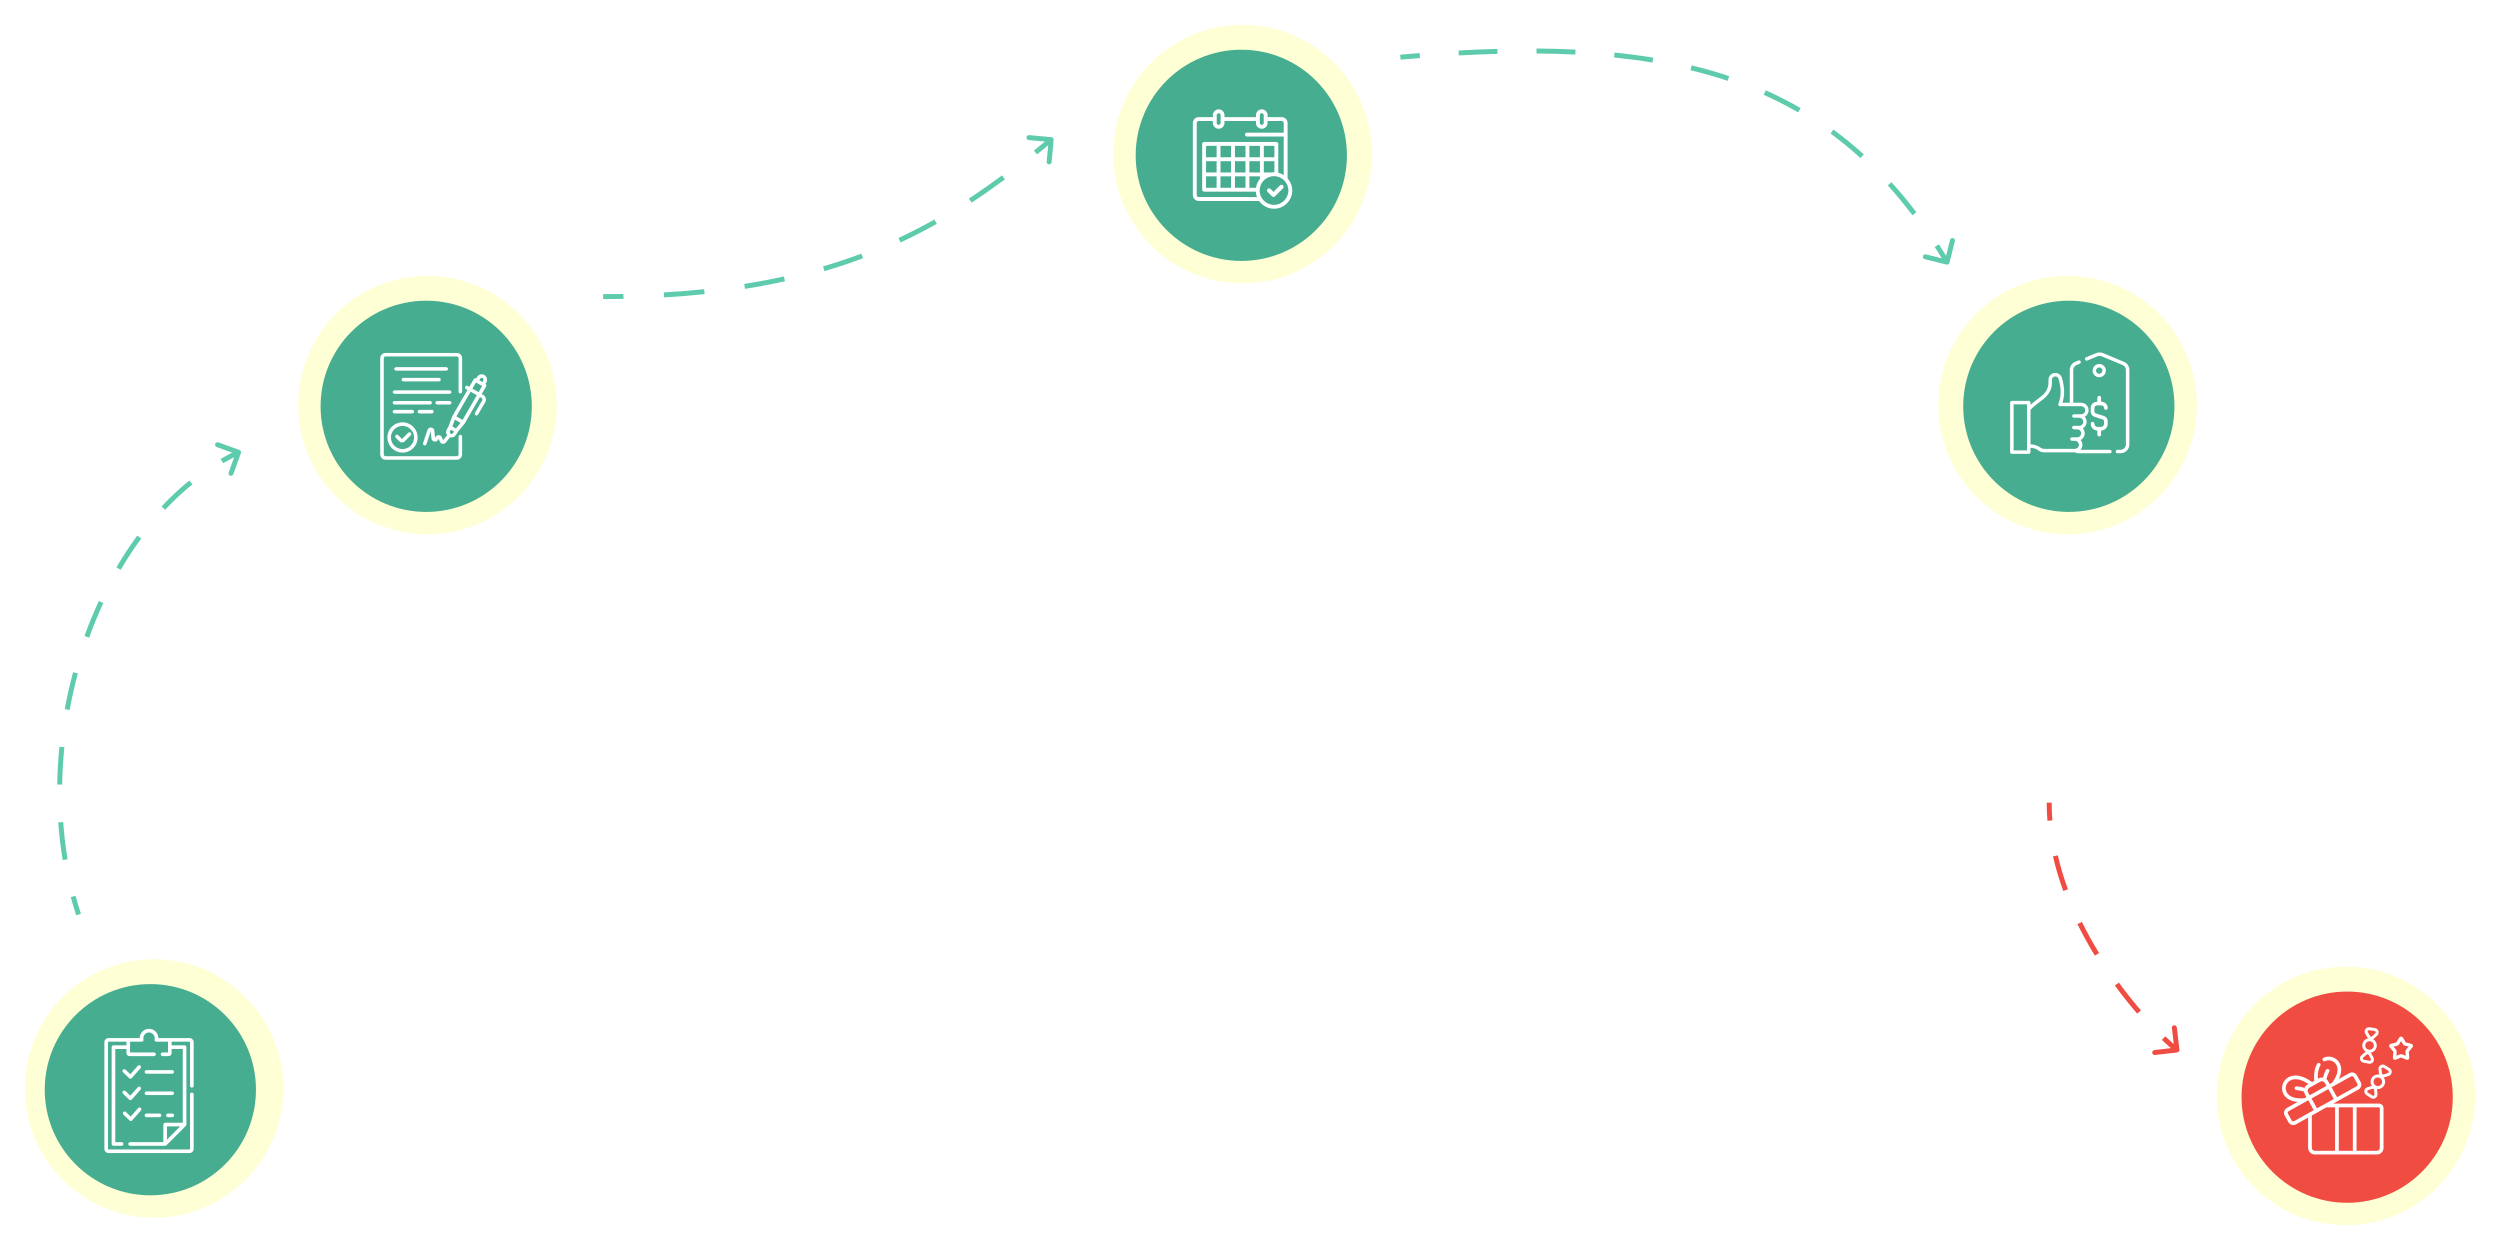 <svg width="1006" height="503" viewBox="0 0 1006 503" fill="none" xmlns="http://www.w3.org/2000/svg">
<g filter="url(#filter0_f_260_94)">
<circle cx="172" cy="163" r="52" fill="#FEFFD4"/>
</g>
<circle cx="171.5" cy="163.5" r="42.5" fill="#46AD91"/>
<g clip-path="url(#clip0_260_94)">
<path d="M195.919 152.195C195.767 151.648 195.409 151.174 194.916 150.887C194.423 150.6 193.832 150.52 193.286 150.672C192.739 150.824 192.264 151.182 191.978 151.675L191.619 152.302C191.279 152.105 190.84 152.222 190.643 152.562L188.824 155.662L188.197 155.303C188.036 155.205 187.839 155.178 187.651 155.232C187.463 155.285 187.31 155.402 187.212 155.572C187.015 155.912 187.14 156.351 187.481 156.549L188.108 156.907L182.016 167.46L180.511 171.482L179.794 172.826C179.373 173.551 179.418 174.465 179.911 175.146L178.298 177.126L177.85 175.997C177.644 175.495 177.178 175.146 176.632 175.101C176.086 175.056 175.566 175.325 175.288 175.791L175.037 176.221L174.796 173.354C174.742 172.674 174.213 172.127 173.541 172.046C172.87 171.966 172.225 172.369 172.01 173.014L170.245 178.299C170.119 178.676 170.325 179.079 170.693 179.204C170.764 179.24 170.836 179.258 170.917 179.258C171.221 179.258 171.499 179.061 171.597 178.774L173.353 173.489L173.604 176.4C173.658 177.018 174.106 177.538 174.706 177.681C175.315 177.825 175.942 177.556 176.256 177.018L176.525 176.579L176.972 177.708C177.161 178.183 177.591 178.523 178.092 178.595C178.594 178.667 179.105 178.47 179.427 178.075L181.093 175.961C181.281 176.006 181.47 176.033 181.658 176.033C182.428 176.042 183.136 175.639 183.53 174.976L184.247 173.775L186.979 170.461L193.133 159.774L193.76 160.132C193.931 160.23 194.047 160.383 194.101 160.571C194.155 160.759 194.128 160.947 194.029 161.117L191.162 166.08C191.055 166.241 191.019 166.447 191.064 166.636C191.109 166.824 191.225 166.994 191.395 167.092C191.557 167.191 191.754 167.218 191.942 167.164C192.13 167.11 192.282 166.994 192.381 166.824L195.247 161.861C195.534 161.368 195.615 160.777 195.462 160.23C195.31 159.684 194.952 159.209 194.459 158.922L193.832 158.564L195.624 155.465C195.821 155.124 195.704 154.685 195.364 154.488L195.722 153.861C196 153.359 196.081 152.759 195.919 152.195ZM193.223 152.401C193.321 152.231 193.474 152.114 193.662 152.06C193.85 152.016 194.038 152.042 194.208 152.132C194.378 152.231 194.495 152.383 194.549 152.571C194.593 152.759 194.567 152.947 194.477 153.117L194.119 153.745L192.873 153.028L193.223 152.401ZM183.449 172.405L183.091 172.199L182.034 171.581L183.055 168.857L185.313 170.165L183.449 172.405ZM181.299 174.474C180.995 174.259 180.905 173.856 181.084 173.534L181.443 172.906L182.688 173.623L182.33 174.241C182.231 174.411 182.061 174.537 181.864 174.582C181.676 174.626 181.47 174.591 181.299 174.474ZM186.128 168.983L183.646 167.549L189.38 157.615L191.861 159.048L186.128 168.983ZM192.578 157.812L190.096 156.378L191.53 153.897L194.011 155.33L192.578 157.812Z" fill="white"/>
<path d="M164.305 174.116L161.77 176.642L160.247 175.119C159.969 174.841 159.513 174.841 159.235 175.119C159.101 175.253 159.02 175.432 159.02 175.63C159.02 175.827 159.101 176.006 159.235 176.14L160.758 177.663C161.027 177.932 161.394 178.075 161.77 178.075C162.146 178.075 162.514 177.932 162.791 177.663L165.318 175.128C165.559 174.841 165.542 174.42 165.282 174.151C165.013 173.892 164.592 173.874 164.305 174.116Z" fill="white"/>
<path d="M155.93 175.146C155.912 175.236 155.903 175.325 155.894 175.424C155.912 175.325 155.921 175.236 155.93 175.146Z" fill="white"/>
<path d="M155.867 176.042C155.867 177.726 156.547 179.249 157.649 180.351C156.547 179.249 155.867 177.726 155.867 176.042C155.867 175.836 155.876 175.621 155.894 175.415C155.876 175.621 155.867 175.836 155.867 176.042Z" fill="white"/>
<path d="M164.753 172.315C164.682 172.261 164.601 172.208 164.52 172.154C164.61 172.208 164.691 172.27 164.771 172.333C164.762 172.324 164.762 172.324 164.753 172.315Z" fill="white"/>
<path d="M166.617 176.042C166.617 178.613 164.529 180.7 161.958 180.7C159.387 180.7 157.3 178.613 157.3 176.042C157.3 173.471 159.387 171.383 161.958 171.383C161.994 171.383 162.03 171.383 162.066 171.383C162.03 171.383 161.994 171.383 161.958 171.383C159.387 171.383 157.3 173.471 157.3 176.042C157.3 178.613 159.387 180.7 161.958 180.7C164.529 180.7 166.617 178.613 166.617 176.042C166.617 176.033 166.617 176.015 166.617 176.006C166.617 176.024 166.617 176.033 166.617 176.042Z" fill="white"/>
<path d="M168.05 176.042C168.05 177.726 167.369 179.249 166.267 180.351C167.36 179.249 168.05 177.726 168.05 176.042V176.006C168.05 176.015 168.05 176.033 168.05 176.042Z" fill="white"/>
<path d="M162.317 152.042C161.922 152.042 161.6 152.364 161.6 152.759C161.6 153.153 161.922 153.475 162.317 153.475H176.65C177.044 153.475 177.367 153.153 177.367 152.759C177.367 152.364 177.044 152.042 176.65 152.042H162.317Z" fill="white"/>
<path d="M159.62 147.733C159.074 147.733 158.635 148.056 158.635 148.45C158.635 148.844 159.074 149.167 159.62 149.167H179.338C179.884 149.167 180.323 148.844 180.323 148.45C180.323 148.056 179.884 147.733 179.338 147.733H159.62Z" fill="white"/>
<path d="M180.672 157.059H159.002C158.456 157.059 158.017 157.382 158.017 157.776C158.017 158.17 158.456 158.492 159.002 158.492H180.681C181.228 158.492 181.667 158.17 181.667 157.776C181.658 157.373 181.219 157.059 180.672 157.059Z" fill="white"/>
<path d="M173.783 162.067C173.783 161.673 173.461 161.35 173.067 161.35H158.733C158.339 161.35 158.017 161.673 158.017 162.067C158.017 162.461 158.339 162.783 158.733 162.783H173.067C173.461 162.783 173.783 162.47 173.783 162.067Z" fill="white"/>
<path d="M168.05 175.997C168.032 174.035 167.101 172.297 165.649 171.195C165.605 171.159 165.56 171.123 165.515 171.097C165.479 171.07 165.452 171.052 165.416 171.025C165.372 170.998 165.327 170.971 165.291 170.935C165.264 170.917 165.228 170.899 165.201 170.882C165.166 170.855 165.13 170.837 165.094 170.819C165.058 170.801 165.022 170.774 164.986 170.756C164.879 170.693 164.771 170.64 164.664 170.577C164.512 170.505 164.368 170.443 164.216 170.38C163.759 170.201 163.284 170.075 162.81 170.004C162.774 169.995 162.738 169.995 162.711 169.986C162.693 169.986 162.684 169.986 162.666 169.977C162.595 169.968 162.523 169.959 162.451 169.959C162.424 169.959 162.397 169.959 162.371 169.95C162.335 169.95 162.299 169.941 162.263 169.941C162.218 169.941 162.182 169.941 162.138 169.941C162.129 169.941 162.12 169.941 162.102 169.941C162.057 169.941 162.003 169.941 161.958 169.941C161.905 169.941 161.842 169.941 161.788 169.941C161.735 169.941 161.69 169.941 161.636 169.95C161.609 169.95 161.582 169.95 161.555 169.959C161.52 169.959 161.493 169.959 161.457 169.968C161.448 169.968 161.43 169.968 161.421 169.968C161.367 169.968 161.313 169.977 161.269 169.986C160.57 170.066 159.889 170.263 159.244 170.586C159.047 170.684 158.868 170.792 158.689 170.899C158.626 170.935 158.572 170.98 158.51 171.016C158.456 171.052 158.402 171.097 158.348 171.132C158.295 171.168 158.25 171.204 158.196 171.249C158.178 171.267 158.16 171.276 158.133 171.294C158.106 171.321 158.071 171.338 158.044 171.365C157.99 171.41 157.927 171.464 157.873 171.509C157.838 171.536 157.811 171.571 157.775 171.598C157.658 171.706 157.551 171.822 157.443 171.939C157.417 171.966 157.399 171.992 157.372 172.019C157.3 172.1 157.228 172.189 157.157 172.279C157.139 172.306 157.121 172.324 157.103 172.351C157.067 172.396 157.031 172.449 156.996 172.494C156.96 172.548 156.924 172.593 156.897 172.646C156.861 172.7 156.825 172.763 156.79 172.817C156.772 172.843 156.754 172.87 156.745 172.897C156.7 172.978 156.655 173.049 156.61 173.13C156.592 173.166 156.575 173.193 156.557 173.229C156.548 173.238 156.539 173.256 156.539 173.264C156.512 173.327 156.476 173.39 156.449 173.453C156.431 173.479 156.422 173.515 156.404 173.551C156.377 173.614 156.351 173.677 156.324 173.748C156.315 173.784 156.297 173.811 156.288 173.847C156.279 173.883 156.261 173.909 156.252 173.945C156.225 174.008 156.207 174.08 156.18 174.142C156.171 174.178 156.162 174.214 156.153 174.241C156.136 174.313 156.109 174.375 156.091 174.447C156.082 174.483 156.073 174.51 156.064 174.546C156.046 174.617 156.028 174.68 156.019 174.752C156.01 174.787 156.001 174.814 156.001 174.85C155.983 174.922 155.974 174.993 155.965 175.065C155.965 175.083 155.956 175.11 155.956 175.128C155.938 175.217 155.93 175.307 155.921 175.406C155.903 175.612 155.894 175.818 155.894 176.033C155.894 177.717 156.575 179.24 157.676 180.342C158.751 181.452 160.274 182.133 161.958 182.133C163.643 182.133 165.166 181.452 166.267 180.351C167.369 179.249 168.05 177.726 168.05 176.042V175.997C168.05 176.006 168.05 176.006 168.05 175.997ZM161.958 180.7C159.387 180.7 157.3 178.613 157.3 176.042C157.3 173.471 159.387 171.383 161.958 171.383C161.994 171.383 162.03 171.383 162.066 171.383C162.102 171.383 162.138 171.383 162.173 171.383C162.2 171.383 162.227 171.383 162.254 171.383C162.281 171.383 162.317 171.383 162.344 171.392C162.442 171.401 162.541 171.41 162.63 171.428C162.657 171.428 162.684 171.437 162.711 171.437C162.774 171.446 162.827 171.455 162.89 171.473C162.917 171.482 162.953 171.482 162.98 171.491C163.248 171.553 163.508 171.634 163.759 171.742C163.786 171.751 163.813 171.768 163.849 171.777C163.992 171.84 164.135 171.912 164.279 171.992C164.332 172.019 164.386 172.055 164.44 172.091C164.467 172.109 164.494 172.127 164.521 172.145C164.61 172.198 164.691 172.261 164.771 172.324C165.882 173.166 166.599 174.501 166.617 175.997C166.617 176.006 166.617 176.024 166.617 176.033C166.617 178.613 164.53 180.7 161.958 180.7Z" fill="white"/>
<path d="M180.941 161.35H175.924C175.53 161.35 175.208 161.673 175.208 162.067C175.208 162.461 175.53 162.783 175.924 162.783H180.941C181.335 162.783 181.658 162.461 181.658 162.067C181.658 161.673 181.344 161.35 180.941 161.35Z" fill="white"/>
<path d="M165.9 166.367C166.294 166.367 166.617 166.044 166.617 165.65C166.617 165.256 166.294 164.934 165.9 164.934H158.733C158.339 164.934 158.017 165.256 158.017 165.65C158.017 166.044 158.339 166.367 158.733 166.367H165.9Z" fill="white"/>
<path d="M168.767 166.367H173.783C174.177 166.367 174.5 166.044 174.5 165.65C174.5 165.256 174.177 164.934 173.783 164.934H168.767C168.372 164.934 168.05 165.256 168.05 165.65C168.05 166.053 168.372 166.367 168.767 166.367Z" fill="white"/>
<path d="M185.241 174.966C184.847 174.966 184.524 175.288 184.524 175.683V182.849C184.524 183.243 184.202 183.566 183.808 183.566H155.15C154.756 183.566 154.433 183.243 154.433 182.849V144.158C154.433 143.764 154.756 143.442 155.15 143.442H183.808C184.202 143.442 184.524 143.764 184.524 144.158V157.614C184.524 158.008 184.847 158.33 185.241 158.33C185.635 158.33 185.958 158.008 185.958 157.614V144.158C185.958 142.967 184.999 142.008 183.808 142.008H155.15C153.959 142.008 153 142.967 153 144.158V182.849C153 184.041 153.959 184.999 155.15 184.999H183.808C184.999 184.999 185.958 184.041 185.958 182.849V175.683C185.958 175.288 185.644 174.966 185.241 174.966Z" fill="white"/>
<path d="M160.677 170.093C160.722 170.084 160.776 170.075 160.821 170.066C160.767 170.075 160.722 170.084 160.677 170.093Z" fill="white"/>
<path d="M160.435 170.147C160.453 170.138 160.48 170.138 160.498 170.129C160.471 170.138 160.453 170.138 160.435 170.147Z" fill="white"/>
<path d="M160.498 170.129C160.561 170.111 160.614 170.102 160.677 170.093C160.614 170.102 160.552 170.12 160.498 170.129Z" fill="white"/>
<path d="M160.812 170.066C160.856 170.057 160.91 170.049 160.955 170.04C160.91 170.04 160.865 170.049 160.812 170.066Z" fill="white"/>
<path d="M161.26 169.995C161.161 170.004 161.063 170.022 160.964 170.039C161.063 170.022 161.161 170.004 161.26 169.995Z" fill="white"/>
<path d="M159.746 170.371C159.97 170.281 160.194 170.21 160.427 170.147C160.203 170.21 159.97 170.281 159.746 170.371Z" fill="white"/>
<path d="M158.671 170.909C158.922 170.747 159.19 170.604 159.459 170.479C159.378 170.514 159.307 170.55 159.226 170.586C159.038 170.694 158.85 170.801 158.671 170.909Z" fill="white"/>
<path d="M159.468 170.487C159.476 170.487 159.476 170.479 159.485 170.479C159.476 170.479 159.468 170.487 159.468 170.487Z" fill="white"/>
<path d="M159.71 170.38C159.719 170.371 159.737 170.371 159.746 170.362C159.737 170.371 159.719 170.38 159.71 170.38Z" fill="white"/>
<path d="M159.486 170.479C159.558 170.443 159.638 170.416 159.71 170.38C159.629 170.416 159.558 170.443 159.486 170.479Z" fill="white"/>
<path d="M164.207 170.38C163.75 170.201 163.275 170.075 162.8 170.003C163.293 170.075 163.768 170.201 164.207 170.38Z" fill="white"/>
<path d="M164.664 170.586C164.511 170.515 164.368 170.452 164.216 170.389C164.359 170.443 164.511 170.515 164.664 170.586Z" fill="white"/>
<path d="M164.986 170.756C164.879 170.694 164.771 170.64 164.664 170.577C164.771 170.64 164.879 170.694 164.986 170.756Z" fill="white"/>
</g>
<g filter="url(#filter1_f_260_94)">
<circle cx="62" cy="438" r="52" fill="#FEFFD4"/>
</g>
<circle cx="60.5" cy="438.5" r="42.5" fill="#46AD91"/>
<path d="M51.98 433.874C52.267 434.161 52.776 434.14 53.037 433.83L56.558 429.833C56.826 429.529 56.796 429.066 56.493 428.799C56.189 428.532 55.726 428.561 55.459 428.865L52.444 432.287L50.521 430.439C50.23 430.158 49.766 430.167 49.486 430.459C49.205 430.75 49.214 431.214 49.506 431.494L51.98 433.874Z" fill="white"/>
<path d="M58.943 432.079H69.295C69.699 432.079 70.027 431.751 70.027 431.347C70.027 430.942 69.699 430.614 69.295 430.614H58.943C58.539 430.614 58.211 430.942 58.211 431.347C58.211 431.751 58.539 432.079 58.943 432.079Z" fill="white"/>
<path d="M49.506 440.111L51.98 442.49C52.266 442.776 52.774 442.756 53.036 442.447L56.562 438.46C56.831 438.157 56.802 437.694 56.499 437.426C56.196 437.158 55.733 437.186 55.465 437.489L52.445 440.904L50.521 439.055C50.23 438.774 49.766 438.783 49.485 439.075C49.205 439.366 49.214 439.83 49.506 440.111Z" fill="white"/>
<path d="M49.647 448.509L52.121 450.888C52.407 451.175 52.915 451.154 53.177 450.845L56.703 446.858C56.971 446.555 56.943 446.092 56.64 445.824C56.337 445.556 55.874 445.585 55.606 445.888L52.586 449.303L50.662 447.453C50.37 447.173 49.907 447.182 49.626 447.473C49.346 447.765 49.355 448.229 49.647 448.509Z" fill="white"/>
<path d="M58.943 440.66H69.295C69.699 440.66 70.027 440.332 70.027 439.928C70.027 439.523 69.699 439.195 69.295 439.195H58.943C58.539 439.195 58.211 439.523 58.211 439.928C58.211 440.332 58.539 440.66 58.943 440.66Z" fill="white"/>
<path d="M69.295 448.095H67.586C67.181 448.095 66.853 448.423 66.853 448.827C66.853 449.232 67.181 449.56 67.586 449.56H69.295C69.699 449.56 70.027 449.232 70.027 448.827C70.027 448.423 69.699 448.095 69.295 448.095Z" fill="white"/>
<path d="M58.943 449.56H64.168C64.573 449.56 64.9 449.232 64.9 448.827C64.9 448.423 64.573 448.095 64.168 448.095H58.943C58.539 448.095 58.211 448.423 58.211 448.827C58.211 449.232 58.539 449.56 58.943 449.56Z" fill="white"/>
<path d="M77.205 437.682C77.609 437.682 77.937 437.354 77.937 436.949V419.42C77.937 418.478 77.171 417.711 76.228 417.711L63.722 417.709C63.71 416.688 63.276 415.707 62.529 415.009C61.761 414.292 60.758 413.937 59.704 414.009C57.784 414.135 56.223 415.786 56.215 417.709L43.709 417.711C42.767 417.711 42 418.478 42 419.42V462.291C42 463.233 42.767 464 43.709 464H76.228C77.171 464 77.937 463.233 77.937 462.291V440.367C77.937 439.963 77.609 439.635 77.205 439.635C76.8 439.635 76.472 439.963 76.472 440.367V462.291C76.472 462.426 76.363 462.535 76.228 462.535H43.709C43.574 462.535 43.465 462.426 43.465 462.291V419.42C43.465 419.285 43.574 419.176 43.709 419.176H50.873V420.641H45.662C45.258 420.641 44.93 420.969 44.93 421.373V460.338C44.93 460.742 45.258 461.07 45.662 461.07H48.934C49.338 461.07 49.666 460.742 49.666 460.338C49.666 459.933 49.338 459.605 48.934 459.605H46.395V422.106H50.873V423.758C50.873 424.432 51.421 424.979 52.094 424.979H61.983C62.388 424.979 62.716 424.651 62.716 424.247C62.716 423.842 62.388 423.514 61.983 423.514H52.338V419.176H57.026C57.493 419.182 57.849 418.727 57.74 418.275C57.403 416.945 58.431 415.546 59.805 415.471C61.298 415.323 62.577 416.828 62.198 418.276C62.083 418.718 62.454 419.186 62.911 419.174L67.599 419.176V423.514H65.401C64.997 423.514 64.669 423.842 64.669 424.247C64.669 424.651 64.997 424.979 65.401 424.979H67.844C68.517 424.979 69.064 424.432 69.064 423.758V422.106H73.543V451.793H66.463C66.058 451.793 65.73 452.121 65.73 452.525V459.605H52.352C51.947 459.605 51.619 459.933 51.619 460.338C51.619 460.742 51.947 461.07 52.352 461.07H66.463C66.655 461.07 66.844 460.991 66.981 460.856L74.793 453.043C74.929 452.907 75.007 452.718 75.008 452.525V421.373C75.008 420.969 74.68 420.641 74.275 420.641H69.064V419.176H76.228C76.363 419.176 76.472 419.285 76.472 419.42V436.949C76.472 437.354 76.8 437.682 77.205 437.682ZM67.195 458.57V453.258H72.507L67.195 458.57Z" fill="white"/>
<g filter="url(#filter2_f_260_94)">
<circle cx="832" cy="163" r="52" fill="#FEFFD4"/>
</g>
<circle cx="832.5" cy="163.5" r="42.5" fill="#46AD91"/>
<path d="M854.658 145.582L846.308 142.103C845.385 141.722 844.348 141.722 843.425 142.103L839.416 143.774C839.244 143.845 839.107 143.983 839.036 144.155C838.966 144.328 838.966 144.521 839.038 144.693C839.11 144.865 839.247 145.002 839.419 145.073C839.592 145.144 839.786 145.143 839.958 145.072L843.967 143.401C844.544 143.163 845.191 143.163 845.768 143.401L854.118 146.88C854.508 147.035 854.843 147.302 855.081 147.648C855.319 147.993 855.449 148.401 855.455 148.82V178.88C855.455 180.05 854.451 181 853.217 181H852.076C851.89 181 851.711 181.074 851.579 181.206C851.448 181.338 851.373 181.517 851.373 181.703C851.373 181.889 851.448 182.068 851.579 182.2C851.711 182.332 851.89 182.406 852.076 182.406H853.216C855.225 182.406 856.86 180.825 856.86 178.88V148.82C856.854 148.123 856.642 147.444 856.25 146.867C855.858 146.291 855.304 145.844 854.658 145.582Z" fill="white"/>
<path d="M849.537 181.234C849.471 181.159 849.39 181.1 849.3 181.059C849.21 181.019 849.112 180.998 849.013 180.998H837.204C837.682 180.455 837.949 179.758 837.957 179.035C837.964 178.311 837.712 177.609 837.246 177.056C837.529 176.911 837.788 176.723 838.013 176.498C838.558 175.953 838.874 175.22 838.897 174.449C838.919 173.678 838.646 172.928 838.133 172.352C838.526 172.13 838.863 171.824 839.122 171.455C839.381 171.086 839.554 170.664 839.628 170.219C839.702 169.774 839.676 169.319 839.552 168.886C839.427 168.453 839.207 168.053 838.908 167.716C839.151 167.58 839.374 167.411 839.571 167.214C840.032 166.753 840.332 166.154 840.425 165.507C840.518 164.861 840.398 164.202 840.085 163.629C839.824 163.152 839.44 162.754 838.972 162.478C838.504 162.201 837.971 162.055 837.427 162.056H834.278V148.821C834.284 148.402 834.414 147.994 834.652 147.648C834.89 147.303 835.225 147.035 835.615 146.88L836.893 146.348C837.061 146.279 837.195 146.147 837.268 145.981C837.34 145.815 837.346 145.627 837.283 145.457C837.283 145.448 837.276 145.438 837.273 145.429C837.2 145.257 837.063 145.122 836.89 145.052C836.718 144.981 836.525 144.982 836.353 145.054L835.074 145.586C834.428 145.848 833.874 146.295 833.482 146.872C833.09 147.448 832.878 148.128 832.873 148.825V162.056H829.936C830.914 158.963 830.831 155.741 829.689 151.997C829.518 151.432 829.168 150.939 828.692 150.591C828.272 150.281 827.772 150.097 827.251 150.06C826.731 150.023 826.21 150.135 825.75 150.383C825.291 150.631 824.911 151.004 824.656 151.459C824.4 151.914 824.279 152.433 824.307 152.954C824.526 157.18 822.577 158.635 819.879 160.649C818.99 161.311 818.019 162.036 817.067 162.926V162.005C817.067 161.818 816.993 161.639 816.861 161.508C816.73 161.376 816.551 161.302 816.364 161.302H809.579C809.393 161.302 809.214 161.376 809.082 161.508C808.95 161.639 808.876 161.818 808.876 162.005V181.939C808.876 182.126 808.95 182.305 809.082 182.436C809.214 182.568 809.393 182.642 809.579 182.642H816.364C816.551 182.642 816.73 182.568 816.861 182.436C816.993 182.305 817.067 182.126 817.067 181.939V180.171C818.403 180.296 819.377 180.564 820.325 181.29C820.944 181.765 821.7 182.024 822.48 182.029H834.879C835.39 182.276 835.949 182.405 836.516 182.404H849.013C849.148 182.404 849.281 182.365 849.395 182.292C849.509 182.218 849.599 182.113 849.655 181.989C849.71 181.865 849.728 181.728 849.708 181.594C849.687 181.46 849.627 181.335 849.537 181.234ZM815.661 181.234H810.282V162.708H815.661V181.234ZM833.772 177.391H834.933C835.109 177.391 835.283 177.42 835.45 177.476C835.71 177.565 835.944 177.718 836.129 177.922C836.314 178.125 836.444 178.373 836.507 178.64C836.57 178.908 836.563 179.188 836.488 179.452C836.413 179.717 836.272 179.958 836.078 180.153C836.022 180.208 835.962 180.258 835.899 180.304C835.637 180.494 835.327 180.606 835.004 180.625H822.484C822.012 180.622 821.554 180.464 821.18 180.176C819.855 179.161 818.439 178.878 817.068 178.759V164.927C818.244 163.63 819.505 162.69 820.723 161.78C823.423 159.766 825.971 157.862 825.715 152.886C825.697 152.558 825.799 152.234 826.003 151.977C826.207 151.719 826.498 151.545 826.822 151.486C827.145 151.428 827.479 151.49 827.76 151.661C828.041 151.831 828.249 152.099 828.347 152.413C829.509 156.225 829.491 159.433 828.29 162.508C828.248 162.615 828.233 162.73 828.246 162.844C828.259 162.957 828.3 163.066 828.364 163.161C828.429 163.255 828.516 163.332 828.617 163.386C828.719 163.439 828.831 163.467 828.946 163.467H837.427C837.643 163.461 837.858 163.499 838.059 163.578C838.259 163.657 838.442 163.776 838.597 163.927C838.751 164.077 838.874 164.257 838.958 164.456C839.042 164.655 839.085 164.869 839.085 165.085C839.085 165.3 839.042 165.514 838.958 165.713C838.874 165.912 838.751 166.092 838.597 166.243C838.442 166.394 838.259 166.512 838.059 166.591C837.858 166.67 837.643 166.708 837.427 166.703H834.543C834.364 166.703 834.191 166.771 834.061 166.894C833.93 167.017 833.852 167.185 833.842 167.364C833.841 167.378 833.841 167.392 833.842 167.406C833.841 167.494 833.858 167.581 833.891 167.663C833.943 167.795 834.033 167.908 834.151 167.987C834.268 168.067 834.406 168.109 834.547 168.108H836.649C836.864 168.103 837.079 168.141 837.28 168.22C837.481 168.299 837.664 168.418 837.818 168.568C837.973 168.719 838.095 168.899 838.179 169.098C838.263 169.297 838.306 169.511 838.306 169.726C838.306 169.942 838.263 170.156 838.179 170.355C838.095 170.554 837.973 170.734 837.818 170.885C837.664 171.035 837.481 171.154 837.28 171.233C837.079 171.312 836.864 171.35 836.649 171.345H834.543C834.52 171.343 834.498 171.343 834.475 171.345C834.289 171.353 834.114 171.436 833.988 171.574C833.863 171.712 833.797 171.895 833.806 172.081C833.815 172.268 833.898 172.443 834.036 172.568C834.174 172.694 834.356 172.759 834.543 172.75H835.873C836.295 172.76 836.697 172.935 836.992 173.238C837.287 173.54 837.452 173.946 837.452 174.368C837.452 174.791 837.287 175.197 836.992 175.499C836.697 175.801 836.295 175.976 835.873 175.986H833.772C833.586 175.986 833.407 176.06 833.275 176.192C833.144 176.324 833.069 176.503 833.069 176.689C833.069 176.876 833.144 177.054 833.275 177.186C833.407 177.318 833.586 177.392 833.772 177.392V177.391Z" fill="white"/>
<path d="M844.724 146.455C844.194 146.455 843.677 146.612 843.236 146.906C842.796 147.201 842.452 147.619 842.25 148.109C842.047 148.598 841.994 149.136 842.097 149.656C842.201 150.176 842.456 150.653 842.83 151.027C843.205 151.402 843.682 151.657 844.202 151.761C844.721 151.864 845.26 151.811 845.749 151.608C846.239 151.405 846.657 151.062 846.951 150.622C847.246 150.181 847.403 149.663 847.403 149.134C847.402 148.423 847.12 147.743 846.617 147.24C846.115 146.738 845.434 146.456 844.724 146.455ZM844.724 150.406C844.473 150.406 844.226 150.332 844.017 150.192C843.808 150.052 843.645 149.853 843.548 149.621C843.452 149.388 843.427 149.132 843.476 148.885C843.525 148.638 843.646 148.412 843.824 148.234C844.002 148.056 844.229 147.934 844.476 147.885C844.723 147.836 844.979 147.861 845.211 147.958C845.444 148.054 845.643 148.217 845.782 148.426C845.922 148.636 845.997 148.882 845.997 149.134C845.997 149.471 845.863 149.795 845.624 150.033C845.385 150.272 845.062 150.406 844.724 150.406Z" fill="white"/>
<path d="M845.393 171.786H844.063C843.726 171.785 843.403 171.651 843.165 171.413C842.927 171.174 842.793 170.852 842.793 170.515C842.796 170.415 842.78 170.316 842.744 170.223C842.708 170.13 842.654 170.045 842.585 169.973C842.516 169.901 842.433 169.844 842.341 169.805C842.249 169.766 842.151 169.746 842.051 169.746C841.951 169.746 841.853 169.766 841.761 169.805C841.669 169.844 841.586 169.901 841.517 169.973C841.448 170.045 841.394 170.13 841.358 170.223C841.322 170.316 841.306 170.415 841.309 170.515C841.31 171.232 841.59 171.921 842.09 172.435C842.59 172.949 843.271 173.247 843.988 173.267V174.909C843.988 175.007 844.007 175.103 844.044 175.193C844.081 175.283 844.136 175.365 844.205 175.434C844.274 175.502 844.355 175.557 844.445 175.594C844.535 175.632 844.632 175.651 844.729 175.651C844.826 175.651 844.923 175.632 845.013 175.594C845.103 175.557 845.184 175.502 845.253 175.434C845.322 175.365 845.377 175.283 845.414 175.193C845.451 175.103 845.47 175.007 845.47 174.909V173.267C846.187 173.247 846.867 172.949 847.367 172.435C847.867 171.921 848.147 171.233 848.148 170.516V169.485C848.149 169.022 848.002 168.571 847.73 168.196C847.458 167.821 847.074 167.543 846.633 167.401L843.283 166.313C843.14 166.266 843.016 166.176 842.929 166.055C842.841 165.934 842.793 165.788 842.794 165.638V164.171C842.794 163.898 842.902 163.636 843.096 163.442C843.289 163.249 843.551 163.14 843.825 163.14H845.632C845.906 163.14 846.168 163.249 846.361 163.442C846.555 163.636 846.663 163.898 846.663 164.171C846.663 164.368 846.741 164.556 846.88 164.695C847.019 164.834 847.208 164.913 847.405 164.913C847.601 164.913 847.79 164.834 847.929 164.695C848.068 164.556 848.146 164.368 848.146 164.171C848.145 163.504 847.88 162.865 847.409 162.394C846.937 161.922 846.298 161.657 845.631 161.656H845.468V160.017C845.468 159.919 845.449 159.823 845.412 159.733C845.375 159.643 845.32 159.561 845.251 159.493C845.182 159.424 845.101 159.369 845.011 159.332C844.921 159.295 844.824 159.275 844.727 159.275C844.63 159.275 844.533 159.295 844.443 159.332C844.353 159.369 844.272 159.424 844.203 159.493C844.134 159.561 844.079 159.643 844.042 159.733C844.005 159.823 843.986 159.919 843.986 160.017V161.656H843.824C843.157 161.657 842.517 161.922 842.046 162.393C841.574 162.865 841.309 163.504 841.308 164.171V165.641C841.307 166.104 841.453 166.555 841.726 166.93C841.998 167.305 842.382 167.584 842.823 167.726L846.173 168.814C846.315 168.86 846.439 168.95 846.527 169.071C846.615 169.192 846.662 169.338 846.662 169.488V170.519C846.661 170.855 846.527 171.177 846.289 171.414C846.051 171.651 845.729 171.785 845.393 171.786Z" fill="white"/>
<g filter="url(#filter3_f_260_94)">
<circle cx="500" cy="62" r="52" fill="#FEFFD4"/>
</g>
<circle cx="499.5" cy="62.5" r="42.5" fill="#46AD91"/>
<path d="M518.125 71.758V49.508C518.125 48.195 517.055 47.125 515.742 47.125H510.078V46.344C510.078 45.055 509.023 44 507.734 44C506.445 44 505.391 45.055 505.391 46.344V47.125H492.734V46.344C492.734 45.055 491.68 44 490.391 44C489.102 44 488.047 45.055 488.047 46.344V47.125H482.383C481.07 47.125 480 48.195 480 49.508V78.492C480 79.805 481.07 80.875 482.383 80.875H506.648C507.977 82.766 510.18 84 512.656 84C516.703 84 520 80.703 520 76.656C520 74.781 519.289 73.062 518.125 71.758ZM506.953 46.344C506.953 45.914 507.305 45.562 507.734 45.562C508.164 45.562 508.516 45.914 508.516 46.344V49.469C508.516 49.898 508.164 50.25 507.734 50.25C507.305 50.25 506.953 49.898 506.953 49.469V46.344ZM489.609 46.344C489.609 45.914 489.961 45.562 490.391 45.562C490.82 45.562 491.172 45.914 491.172 46.344V49.469C491.172 49.898 490.82 50.25 490.391 50.25C489.961 50.25 489.609 49.898 489.609 49.469V46.344ZM482.383 79.312C481.93 79.312 481.562 78.945 481.562 78.492V49.508C481.562 49.055 481.93 48.688 482.383 48.688H488.047V49.469C488.047 50.758 489.102 51.812 490.391 51.812C491.68 51.812 492.734 50.758 492.734 49.469V48.688H505.391V49.469C505.391 50.758 506.445 51.812 507.734 51.812C509.023 51.812 510.078 50.758 510.078 49.469V48.688H515.742C516.195 48.688 516.562 49.055 516.562 49.508V53.375H501.742C501.312 53.375 500.961 53.727 500.961 54.156C500.961 54.586 501.312 54.938 501.742 54.938H516.562V70.438C515.898 70.016 515.164 69.703 514.375 69.516V57.906C514.375 57.477 514.023 57.125 513.594 57.125H484.531C484.102 57.125 483.75 57.477 483.75 57.906V76.344C483.75 76.773 484.102 77.125 484.531 77.125H505.328C505.375 77.891 505.547 78.625 505.812 79.312H482.383ZM508.562 63.297V58.688H512.812V63.297H508.562ZM512.812 64.859V69.312C512.758 69.312 512.711 69.312 512.656 69.312C512.289 69.312 511.938 69.336 511.586 69.391H508.562V64.859H512.812ZM502.75 63.297V58.688H507V63.297H502.75ZM507 64.859V69.391H502.75V64.859H507ZM496.938 69.391V64.859H501.188V69.391H496.938ZM501.188 70.953V75.562H496.938V70.953H501.188ZM496.938 63.297V58.688H501.188V63.297H496.938ZM491.125 69.391V64.859H495.375V69.391H491.125ZM495.375 70.953V75.562H491.125V70.953H495.375ZM491.125 63.297V58.688H495.375V63.297H491.125ZM485.312 69.391V64.859H489.562V69.391H485.312ZM489.562 70.953V75.562H485.312V70.953H489.562ZM485.312 63.297V58.688H489.562V63.297H485.312ZM505.391 75.562H502.75V70.953H507V71.977C506.164 72.984 505.594 74.211 505.391 75.562ZM512.656 82.438C509.469 82.438 506.875 79.844 506.875 76.656C506.875 73.469 509.469 70.875 512.656 70.875C515.844 70.875 518.438 73.469 518.438 76.656C518.438 79.844 515.844 82.438 512.656 82.438Z" fill="white"/>
<path d="M515.07 74.586L512.445 77.211L511.273 76.039C510.945 75.711 510.406 75.711 510.07 76.039C509.742 76.367 509.742 76.906 510.07 77.242L511.844 79.016C512 79.172 512.219 79.266 512.445 79.266C512.672 79.266 512.891 79.18 513.047 79.016L516.273 75.789C516.602 75.461 516.602 74.922 516.273 74.586C515.937 74.25 515.398 74.25 515.07 74.586Z" fill="white"/>
<g filter="url(#filter4_f_260_94)">
<circle cx="944" cy="441" r="52" fill="#FEFFD4"/>
</g>
<circle cx="944.5" cy="441.5" r="42.5" fill="#F04C41"/>
<path d="M953.561 428.061C953.452 428.061 953.343 428.051 953.236 428.031L951.051 427.622C950.729 427.561 950.431 427.411 950.191 427.187C949.951 426.964 949.779 426.677 949.696 426.361C949.612 426.044 949.62 425.71 949.718 425.397C949.817 425.085 950.002 424.806 950.252 424.595L951.592 423.455C951.623 423.428 951.66 423.4 951.692 423.374C951.886 423.233 952.107 423.133 952.341 423.081C952.576 423.03 952.818 423.028 953.054 423.075L953.104 423.086C953.156 423.098 953.208 423.112 953.26 423.13C953.363 423.164 953.464 423.208 953.559 423.261L953.6 423.255L953.899 423.522C953.979 423.597 954.051 423.681 954.115 423.77C954.157 423.828 954.195 423.889 954.229 423.952L955.071 425.503C955.214 425.767 955.287 426.063 955.281 426.363C955.275 426.663 955.192 426.956 955.039 427.214C954.886 427.473 954.669 427.687 954.409 427.836C954.149 427.985 953.854 428.064 953.554 428.065L953.561 428.061ZM952.711 424.24C952.599 424.24 952.49 424.275 952.4 424.34L952.369 424.364L951.022 425.506C950.944 425.572 950.887 425.658 950.857 425.755C950.826 425.852 950.824 425.955 950.85 426.053C950.876 426.151 950.929 426.24 951.004 426.309C951.078 426.378 951.171 426.425 951.27 426.443L953.455 426.852C953.555 426.87 953.658 426.86 953.752 426.823C953.846 426.785 953.928 426.722 953.988 426.64C954.048 426.558 954.083 426.461 954.09 426.359C954.096 426.258 954.074 426.157 954.026 426.068L953.238 424.618H953.226L953.021 424.331C952.979 424.302 952.933 424.279 952.884 424.262L952.849 424.252L952.825 424.246H952.832H952.82C952.784 424.241 952.747 424.239 952.711 424.24Z" fill="white"/>
<path d="M957.315 444.095H938.868L949.06 438.414C949.573 438.127 949.95 437.649 950.111 437.084C950.271 436.519 950.202 435.914 949.918 435.4L948.399 432.676C948.111 432.164 947.633 431.786 947.068 431.626C946.502 431.466 945.897 431.536 945.383 431.822L944.865 432.11L941.143 434.184C941.478 433.525 941.735 432.829 941.911 432.11C941.979 431.827 942.031 431.539 942.067 431.25C942.258 429.664 941.898 428.231 941.026 427.109C940.334 426.222 939.364 425.594 938.271 425.326C937.179 425.059 936.028 425.167 935.005 425.634C934.836 425.711 934.701 425.848 934.627 426.018C934.554 426.188 934.546 426.38 934.606 426.556C934.613 426.579 934.622 426.601 934.632 426.623C934.672 426.713 934.729 426.794 934.801 426.862C934.872 426.929 934.956 426.982 935.048 427.017C935.14 427.052 935.238 427.068 935.336 427.065C935.434 427.062 935.531 427.04 935.621 427C936.338 426.671 937.145 426.594 937.912 426.78C938.678 426.967 939.36 427.406 939.846 428.028C940.677 429.097 940.837 430.518 940.364 432.11C940.026 433.248 939.366 434.474 938.389 435.72L937.485 436.224L936.832 435.052C936.666 434.754 936.448 434.489 936.189 434.269C936.326 433.526 936.549 432.801 936.856 432.11C936.979 431.824 937.122 431.547 937.282 431.28C937.381 431.11 937.41 430.909 937.362 430.718C937.314 430.528 937.193 430.364 937.025 430.262C936.857 430.16 936.656 430.128 936.465 430.172C936.274 430.217 936.108 430.335 936.003 430.501C935.698 431.013 935.441 431.551 935.235 432.11C935.049 432.605 934.898 433.113 934.784 433.629C934.158 433.529 933.515 433.642 932.961 433.952L932.702 434.096C932.668 433.434 932.681 432.771 932.74 432.11C932.861 430.813 933.178 429.706 933.688 428.825C933.784 428.66 933.813 428.465 933.769 428.28C933.726 428.095 933.614 427.933 933.455 427.827L933.417 427.803C933.332 427.754 933.238 427.722 933.141 427.709C933.043 427.696 932.944 427.702 932.849 427.728C932.754 427.753 932.665 427.797 932.587 427.856C932.509 427.916 932.443 427.991 932.394 428.076C931.748 429.191 931.361 430.542 931.232 432.111C931.162 433.042 931.17 433.977 931.256 434.906L930.352 435.41C926.532 432.57 922.795 431.99 920.288 433.871C919.407 434.529 918.767 435.459 918.467 436.517C918.166 437.574 918.221 438.702 918.624 439.725C919.477 441.855 921.611 443.152 924.55 443.427L920.21 445.849C919.698 446.136 919.32 446.614 919.16 447.179C918.999 447.743 919.069 448.348 919.354 448.862L920.873 451.587C921.16 452.1 921.639 452.477 922.204 452.638C922.769 452.798 923.374 452.728 923.888 452.443L928.779 449.717V461.91C928.78 462.615 929.061 463.292 929.56 463.79C930.06 464.288 930.736 464.568 931.442 464.568H956.473C957.178 464.567 957.854 464.287 958.352 463.789C958.851 463.29 959.131 462.615 959.132 461.91V445.913C959.132 445.431 958.941 444.969 958.6 444.628C958.259 444.287 957.797 444.095 957.315 444.095ZM946.114 433.129C946.22 433.07 946.34 433.038 946.462 433.038C946.591 433.038 946.717 433.072 946.827 433.137C946.938 433.202 947.029 433.295 947.092 433.407L948.609 436.132C948.702 436.299 948.724 436.495 948.672 436.679C948.619 436.862 948.496 437.018 948.33 437.111L940.431 441.513L938.213 437.529L946.114 433.129ZM936.905 438.261L939.127 442.238L935.745 444.116C935.626 444.149 935.517 444.21 935.428 444.294L932.368 446.003L930.149 442.02L936.905 438.261ZM929.287 437.716L933.691 435.26C933.89 435.15 934.113 435.092 934.34 435.092C934.466 435.092 934.592 435.109 934.714 435.143C934.884 435.191 935.043 435.272 935.182 435.381C935.321 435.491 935.436 435.627 935.522 435.781L936.176 436.952L929.422 440.717L928.766 439.541C928.638 439.313 928.581 439.052 928.602 438.792C928.602 438.784 928.602 438.777 928.602 438.77C928.609 438.687 928.624 438.606 928.647 438.527C928.694 438.356 928.775 438.196 928.884 438.057C928.994 437.917 929.131 437.801 929.286 437.716H929.287ZM920.014 439.172C919.732 438.454 919.693 437.663 919.905 436.921C920.117 436.179 920.567 435.527 921.186 435.067C923.022 433.689 925.858 434.127 928.906 436.213L928.558 436.407C928.013 436.709 927.584 437.183 927.337 437.754C926.348 437.443 925.461 437.272 924.189 437.133C923.991 437.111 923.793 437.169 923.637 437.294C923.482 437.418 923.382 437.6 923.36 437.798C923.339 437.996 923.397 438.195 923.521 438.35C923.646 438.506 923.828 438.605 924.026 438.627C925.423 438.78 926.248 438.97 927.12 439.264C927.166 439.619 927.28 439.963 927.454 440.276L928.11 441.451L927.293 441.906C923.581 442.307 920.862 441.293 920.014 439.172ZM929.176 447.782L929.165 447.789L923.157 451.135C922.99 451.225 922.795 451.247 922.612 451.195C922.429 451.143 922.274 451.023 922.178 450.859L920.662 448.134C920.57 447.968 920.547 447.772 920.599 447.589C920.65 447.406 920.773 447.251 920.939 447.158L927.862 443.299C927.884 443.288 927.905 443.276 927.926 443.263L928.393 443.003L928.842 442.753L929.657 444.216L931.06 446.733L929.176 447.782ZM939.633 463.071H931.442C931.134 463.07 930.839 462.948 930.621 462.73C930.403 462.513 930.28 462.218 930.28 461.91V448.882L936.185 445.589H939.636L939.633 463.071ZM946.782 463.071H941.13V445.592H946.782V463.071ZM957.635 461.91C957.635 462.218 957.512 462.513 957.294 462.73C957.077 462.948 956.781 463.07 956.473 463.071H948.279V445.592H957.315C957.399 445.593 957.48 445.627 957.54 445.686C957.6 445.746 957.634 445.827 957.635 445.911V461.91Z" fill="white"/>
<path d="M970.647 421.605C970.791 421.442 971.106 421.078 970.964 420.619C970.822 420.16 970.345 420.035 970.144 419.985L968.123 419.486L967.057 417.706C966.957 417.542 966.696 417.107 966.189 417.107C965.683 417.107 965.423 417.545 965.325 417.711L964.38 419.272L964.263 419.472L964.253 419.489L962.233 419.988C962.033 420.038 961.556 420.156 961.412 420.622C961.268 421.088 961.585 421.445 961.729 421.607L963.059 423.21C963.062 423.255 963.062 423.3 963.059 423.346L962.897 425.342C962.876 425.553 962.832 426.031 963.22 426.322C963.607 426.613 964.071 426.431 964.274 426.348L964.382 426.304L966.106 425.585C966.159 425.575 966.214 425.575 966.267 425.585L968.112 426.35C968.286 426.429 968.475 426.473 968.666 426.481C968.844 426.484 969.017 426.427 969.159 426.321C969.546 426.03 969.502 425.552 969.481 425.341L969.319 423.351C969.316 423.304 969.316 423.258 969.319 423.212L970.647 421.605ZM968.259 422.337C967.942 422.712 967.929 423.128 967.953 423.453L968.066 424.842L966.795 424.312C966.405 424.161 965.973 424.161 965.583 424.312L964.386 424.811L964.317 424.84L964.386 423.987L964.429 423.448C964.45 423.242 964.436 423.034 964.386 422.833C964.338 422.65 964.249 422.482 964.127 422.339L963.152 421.17L964.382 420.87L964.655 420.802C964.818 420.77 964.97 420.701 965.102 420.6C965.233 420.5 965.34 420.37 965.414 420.222L966.19 418.924L966.937 420.171L966.965 420.217C967.038 420.365 967.145 420.495 967.277 420.595C967.409 420.696 967.562 420.765 967.724 420.797L969.227 421.17L968.259 422.337Z" fill="white"/>
<path d="M956.842 438.238C956.286 438.237 955.743 438.078 955.274 437.78C954.806 437.483 954.431 437.059 954.193 436.557C953.923 435.984 953.846 435.338 953.975 434.717C954.103 434.097 954.43 433.534 954.905 433.115C955.381 432.696 955.98 432.442 956.611 432.392C957.243 432.343 957.875 432.499 958.41 432.839C958.945 433.179 959.356 433.683 959.58 434.276C959.804 434.869 959.83 435.519 959.653 436.127C959.476 436.736 959.106 437.271 958.599 437.652C958.092 438.032 957.476 438.238 956.842 438.238ZM956.842 433.583C956.615 433.583 956.39 433.628 956.18 433.714C955.97 433.801 955.779 433.929 955.619 434.089C955.458 434.25 955.331 434.44 955.244 434.65C955.157 434.86 955.113 435.085 955.113 435.312C955.112 435.566 955.168 435.817 955.277 436.046C955.416 436.344 955.638 436.595 955.915 436.772C956.192 436.949 956.513 437.043 956.842 437.044C957.039 437.045 957.234 437.011 957.42 436.945C957.804 436.809 958.128 436.541 958.335 436.189C958.541 435.837 958.616 435.424 958.547 435.022C958.478 434.62 958.269 434.255 957.957 433.992C957.645 433.729 957.25 433.586 956.842 433.586V433.583Z" fill="white"/>
<path d="M959.036 433.583C958.7 433.583 958.371 433.486 958.089 433.303C958.074 433.294 958.06 433.284 958.046 433.274C958.002 433.243 957.959 433.21 957.919 433.174C957.836 433.106 957.76 433.03 957.692 432.947H957.648L957.467 432.592C957.418 432.489 957.38 432.382 957.353 432.272C957.335 432.202 957.322 432.132 957.314 432.061L957.102 430.309C957.063 429.984 957.117 429.654 957.258 429.358C957.398 429.062 957.62 428.812 957.897 428.637C958.174 428.462 958.495 428.369 958.822 428.368C959.15 428.368 959.471 428.46 959.748 428.634L961.629 429.819C961.906 429.994 962.128 430.244 962.27 430.54C962.411 430.836 962.466 431.165 962.427 431.491C962.389 431.817 962.258 432.125 962.052 432.38C961.845 432.634 961.571 432.825 961.26 432.93L959.589 433.492C959.549 433.505 959.505 433.518 959.463 433.529C959.323 433.565 959.18 433.583 959.036 433.583ZM958.736 432.292L958.746 432.299C958.808 432.339 958.878 432.367 958.951 432.379C959.024 432.391 959.099 432.388 959.17 432.369L959.209 432.358L960.881 431.794C960.977 431.761 961.062 431.702 961.126 431.623C961.19 431.544 961.231 431.449 961.243 431.348C961.255 431.247 961.238 431.145 961.194 431.054C961.151 430.962 961.082 430.884 960.996 430.83L959.109 429.644C959.024 429.59 958.924 429.561 958.823 429.562C958.722 429.562 958.623 429.591 958.537 429.645C958.452 429.699 958.383 429.776 958.339 429.868C958.296 429.959 958.279 430.061 958.291 430.162L958.491 431.807L958.583 432.137C958.612 432.182 958.648 432.223 958.689 432.258C958.698 432.265 958.707 432.273 958.718 432.28L958.738 432.294L958.736 432.292Z" fill="white"/>
<path d="M954.83 436.908C955.166 436.915 955.493 437.019 955.771 437.208L955.813 437.237C955.854 437.266 955.894 437.298 955.938 437.337C956.019 437.408 956.093 437.486 956.16 437.57H956.205L956.38 437.928C956.427 438.032 956.463 438.14 956.487 438.251C956.504 438.32 956.515 438.391 956.522 438.462L956.702 440.217C956.735 440.543 956.676 440.872 956.53 441.165C956.384 441.459 956.158 441.705 955.878 441.875C955.597 442.045 955.275 442.132 954.947 442.127C954.619 442.121 954.3 442.023 954.026 441.843L952.168 440.623C951.893 440.444 951.675 440.19 951.539 439.891C951.403 439.593 951.355 439.262 951.399 438.937C951.444 438.612 951.58 438.307 951.791 438.056C952.002 437.805 952.28 437.619 952.593 437.52L954.273 436.986C954.312 436.973 954.356 436.962 954.399 436.951C954.54 436.919 954.685 436.905 954.83 436.908ZM955.11 438.206L955.1 438.199C955.039 438.156 954.97 438.128 954.897 438.114C954.824 438.1 954.749 438.102 954.677 438.12L954.638 438.13L952.956 438.664C952.859 438.695 952.773 438.752 952.708 438.83C952.642 438.907 952.6 439.002 952.586 439.103C952.573 439.203 952.588 439.306 952.63 439.398C952.672 439.491 952.739 439.569 952.824 439.625L954.683 440.844C954.767 440.899 954.866 440.929 954.967 440.931C955.068 440.933 955.167 440.907 955.253 440.854C955.34 440.802 955.41 440.727 955.455 440.637C955.501 440.546 955.52 440.445 955.51 440.345L955.342 438.696L955.255 438.364C955.228 438.319 955.194 438.278 955.155 438.243L955.126 438.219L955.106 438.205L955.11 438.206Z" fill="white"/>
<path d="M953.5 423.632C952.978 423.632 952.465 423.493 952.015 423.228C951.565 422.964 951.193 422.583 950.94 422.127C950.686 421.67 950.559 421.154 950.573 420.632C950.586 420.11 950.739 419.601 951.015 419.158C951.292 418.715 951.682 418.354 952.145 418.112C952.608 417.871 953.127 417.758 953.649 417.785C954.17 417.812 954.675 417.978 955.111 418.266C955.546 418.554 955.897 418.953 956.126 419.423C956.345 419.868 956.447 420.362 956.421 420.858C956.396 421.354 956.245 421.835 955.982 422.257C955.72 422.678 955.354 423.025 954.919 423.266C954.485 423.506 953.997 423.632 953.5 423.632ZM953.494 418.98C953.201 418.98 952.913 419.054 952.656 419.197C952.4 419.339 952.184 419.544 952.029 419.793C951.874 420.042 951.785 420.326 951.77 420.619C951.755 420.912 951.815 421.204 951.944 421.467C952.054 421.695 952.215 421.896 952.413 422.055C952.669 422.258 952.978 422.385 953.303 422.421C953.628 422.457 953.957 422.4 954.252 422.257C954.664 422.056 954.98 421.7 955.13 421.266C955.279 420.833 955.251 420.357 955.05 419.945C954.907 419.654 954.684 419.409 954.409 419.238C954.133 419.068 953.814 418.978 953.49 418.98H953.494Z" fill="white"/>
<path d="M954.157 418.341C954.062 418.341 953.967 418.333 953.873 418.318L953.823 418.309C953.774 418.299 953.724 418.287 953.667 418.27C953.563 418.241 953.463 418.202 953.367 418.153L953.324 418.169L953.025 417.929L953.009 417.909C952.926 417.835 952.85 417.754 952.782 417.666C952.739 417.609 952.699 417.55 952.663 417.488L951.764 415.968C951.598 415.686 951.515 415.362 951.525 415.034C951.535 414.706 951.637 414.388 951.821 414.117C952.005 413.845 952.262 413.631 952.562 413.499C952.862 413.368 953.194 413.324 953.518 413.373L955.714 413.706C956.037 413.755 956.34 413.895 956.587 414.11C956.834 414.324 957.015 414.604 957.11 414.917C957.205 415.23 957.21 415.564 957.123 415.879C957.036 416.195 956.862 416.479 956.621 416.7L955.318 417.885C955.288 417.913 955.252 417.943 955.218 417.97C954.915 418.208 954.542 418.338 954.157 418.341ZM954.057 417.134H954.071C954.144 417.147 954.218 417.145 954.29 417.128C954.362 417.111 954.429 417.079 954.488 417.034C954.499 417.027 954.509 417.018 954.518 417.009L955.825 415.822C955.9 415.753 955.954 415.665 955.981 415.567C956.008 415.469 956.007 415.366 955.977 415.269C955.948 415.171 955.891 415.085 955.815 415.018C955.738 414.952 955.644 414.908 955.543 414.893L953.347 414.561C953.248 414.546 953.146 414.56 953.054 414.601C952.961 414.641 952.883 414.707 952.826 414.79C952.769 414.874 952.737 414.971 952.734 415.072C952.73 415.173 952.755 415.272 952.805 415.359L953.639 416.774H953.646L953.868 417.058C953.912 417.086 953.959 417.108 954.009 417.122L954.045 417.132H954.067L954.057 417.134Z" fill="white"/>
<path d="M96.941 182.339C97.128 181.819 96.859 181.246 96.339 181.059L87.871 178.009C87.352 177.822 86.779 178.091 86.592 178.611C86.405 179.131 86.674 179.703 87.194 179.891L94.72 182.602L92.009 190.128C91.822 190.648 92.091 191.221 92.611 191.408C93.13 191.595 93.704 191.326 93.891 190.806L96.941 182.339ZM32.57 367.686C31.783 365.309 31.061 362.904 30.4 360.476L28.47 361.001C29.14 363.463 29.873 365.902 30.671 368.314L32.57 367.686ZM27.196 345.758C26.377 340.823 25.791 335.824 25.432 330.789L23.437 330.932C23.8 336.026 24.393 341.087 25.223 346.086L27.196 345.758ZM25.023 315.714C25.105 310.693 25.4 305.665 25.902 300.656L23.912 300.457C23.405 305.52 23.106 310.604 23.023 315.682L25.023 315.714ZM28.017 285.719C28.926 280.756 30.037 275.841 31.339 271.002L29.408 270.482C28.091 275.374 26.969 280.342 26.049 285.358L28.017 285.719ZM35.861 256.61C37.582 251.844 39.496 247.185 41.594 242.665L39.78 241.823C37.656 246.398 35.72 251.111 33.98 255.931L35.861 256.61ZM48.569 229.311C51.139 224.92 53.9 220.711 56.841 216.718L55.231 215.532C52.246 219.584 49.447 223.851 46.843 228.3L48.569 229.311ZM66.452 205.147C69.93 201.444 73.597 198.017 77.442 194.905L76.183 193.351C72.264 196.523 68.531 200.012 64.995 203.778L66.452 205.147ZM89.785 186.383C91.955 185.127 94.169 183.966 96.426 182.905L95.574 181.095C93.265 182.181 91.001 183.369 88.784 184.652L89.785 186.383Z" fill="#5ECBAD"/>
<path d="M783.258 106.47C783.794 106.604 784.337 106.278 784.47 105.742L786.645 97.008C786.778 96.472 786.452 95.93 785.916 95.796C785.38 95.663 784.838 95.989 784.704 96.525L782.771 104.288L775.008 102.355C774.472 102.222 773.93 102.548 773.796 103.084C773.663 103.62 773.989 104.162 774.525 104.296L783.258 106.47ZM563.588 23.999C566.22 23.768 568.826 23.551 571.408 23.35L571.253 21.356C568.664 21.558 566.051 21.775 563.413 22.007L563.588 23.999ZM587.028 22.308C592.34 22.018 597.541 21.802 602.634 21.668L602.582 19.669C597.468 19.804 592.248 20.02 586.919 20.311L587.028 22.308ZM618.28 21.516C623.614 21.559 628.821 21.705 633.908 21.961L634.009 19.963C628.892 19.706 623.656 19.559 618.296 19.516L618.28 21.516ZM649.482 23.131C654.777 23.669 659.932 24.347 664.952 25.173L665.276 23.2C660.213 22.366 655.017 21.683 649.684 21.141L649.482 23.131ZM680.234 28.252C685.374 29.491 690.363 30.915 695.207 32.534L695.841 30.637C690.939 28.999 685.896 27.56 680.703 26.308L680.234 28.252ZM709.716 38.164C714.482 40.29 719.099 42.642 723.576 45.233L724.578 43.502C720.039 40.875 715.359 38.491 710.53 36.337L709.716 38.164ZM736.595 53.738C740.734 56.773 744.746 60.053 748.637 63.59L749.982 62.11C746.04 58.526 741.974 55.202 737.777 52.125L736.595 53.738ZM759.631 74.623C763.037 78.385 766.346 82.38 769.564 86.618L771.157 85.409C767.906 81.126 764.56 77.087 761.113 73.281L759.631 74.623ZM778.511 99.391C779.906 101.546 781.283 103.754 782.643 106.015L784.357 104.985C782.986 102.704 781.597 100.478 780.189 98.304L778.511 99.391Z" fill="#5ECBAD"/>
<path d="M423.985 56.278C424.035 55.728 423.63 55.241 423.08 55.191L414.117 54.375C413.567 54.325 413.08 54.73 413.03 55.28C412.98 55.83 413.385 56.317 413.935 56.367L421.902 57.092L421.177 65.059C421.127 65.609 421.532 66.096 422.082 66.146C422.632 66.196 423.119 65.791 423.169 65.241L423.985 56.278ZM422.349 55.419C420.255 57.163 418.158 58.887 416.052 60.589L417.309 62.144C419.423 60.436 421.528 58.705 423.629 56.955L422.349 55.419ZM403.194 70.565C398.845 73.786 394.418 76.898 389.868 79.883L390.965 81.555C395.551 78.547 400.009 75.413 404.384 72.172L403.194 70.565ZM375.991 88.335C371.343 90.948 366.541 93.427 361.546 95.759L362.391 97.571C367.435 95.217 372.282 92.715 376.971 90.079L375.991 88.335ZM346.58 102.053C341.652 103.906 336.529 105.625 331.184 107.196L331.748 109.115C337.14 107.53 342.309 105.796 347.285 103.925L346.58 102.053ZM315.443 111.237C310.324 112.37 305.009 113.38 299.477 114.257L299.79 116.232C305.361 115.349 310.716 114.332 315.875 113.19L315.443 111.237ZM283.334 116.368C278.113 116.913 272.711 117.35 267.112 117.675L267.228 119.671C272.856 119.345 278.289 118.905 283.542 118.357L283.334 116.368ZM250.844 118.284C248.17 118.332 245.455 118.356 242.696 118.356L242.696 120.356C245.467 120.356 248.194 120.331 250.88 120.283L250.844 118.284Z" fill="#5ECBAD"/>
<path d="M876.115 423.494C876.664 423.43 877.057 422.933 876.993 422.385L875.954 413.445C875.89 412.896 875.394 412.503 874.845 412.567C874.297 412.631 873.903 413.127 873.967 413.676L874.891 421.622L866.945 422.546C866.396 422.61 866.003 423.107 866.067 423.655C866.131 424.204 866.627 424.597 867.176 424.533L876.115 423.494ZM823.588 323.002C823.588 325.444 823.688 327.869 823.881 330.275L825.875 330.115C825.686 327.761 825.588 325.389 825.588 323.002L823.588 323.002ZM826.115 344.628C827.206 349.385 828.612 354.03 830.258 358.535L832.136 357.849C830.517 353.415 829.135 348.85 828.065 344.181L826.115 344.628ZM835.968 371.86C838.143 376.288 840.501 380.526 842.955 384.54L844.661 383.497C842.237 379.531 839.909 375.346 837.763 370.978L835.968 371.86ZM851.014 396.569C854.056 400.733 857.101 404.53 860.002 407.902L861.518 406.597C858.65 403.264 855.638 399.508 852.629 395.389L851.014 396.569ZM869.935 418.459C872.058 420.497 873.912 422.122 875.379 423.284L876.621 421.716C875.216 420.604 873.411 419.023 871.32 417.016L869.935 418.459Z" fill="#F04C41"/>
<defs>
<filter id="filter0_f_260_94" x="110" y="101" width="124" height="124" filterUnits="userSpaceOnUse" color-interpolation-filters="sRGB">
<feFlood flood-opacity="0" result="BackgroundImageFix"/>
<feBlend mode="normal" in="SourceGraphic" in2="BackgroundImageFix" result="shape"/>
<feGaussianBlur stdDeviation="5" result="effect1_foregroundBlur_260_94"/>
</filter>
<filter id="filter1_f_260_94" x="0" y="376" width="124" height="124" filterUnits="userSpaceOnUse" color-interpolation-filters="sRGB">
<feFlood flood-opacity="0" result="BackgroundImageFix"/>
<feBlend mode="normal" in="SourceGraphic" in2="BackgroundImageFix" result="shape"/>
<feGaussianBlur stdDeviation="5" result="effect1_foregroundBlur_260_94"/>
</filter>
<filter id="filter2_f_260_94" x="770" y="101" width="124" height="124" filterUnits="userSpaceOnUse" color-interpolation-filters="sRGB">
<feFlood flood-opacity="0" result="BackgroundImageFix"/>
<feBlend mode="normal" in="SourceGraphic" in2="BackgroundImageFix" result="shape"/>
<feGaussianBlur stdDeviation="5" result="effect1_foregroundBlur_260_94"/>
</filter>
<filter id="filter3_f_260_94" x="438" y="0" width="124" height="124" filterUnits="userSpaceOnUse" color-interpolation-filters="sRGB">
<feFlood flood-opacity="0" result="BackgroundImageFix"/>
<feBlend mode="normal" in="SourceGraphic" in2="BackgroundImageFix" result="shape"/>
<feGaussianBlur stdDeviation="5" result="effect1_foregroundBlur_260_94"/>
</filter>
<filter id="filter4_f_260_94" x="882" y="379" width="124" height="124" filterUnits="userSpaceOnUse" color-interpolation-filters="sRGB">
<feFlood flood-opacity="0" result="BackgroundImageFix"/>
<feBlend mode="normal" in="SourceGraphic" in2="BackgroundImageFix" result="shape"/>
<feGaussianBlur stdDeviation="5" result="effect1_foregroundBlur_260_94"/>
</filter>
<clipPath id="clip0_260_94">
<rect width="43" height="43" fill="white" transform="translate(153 142)"/>
</clipPath>
</defs>
</svg>
